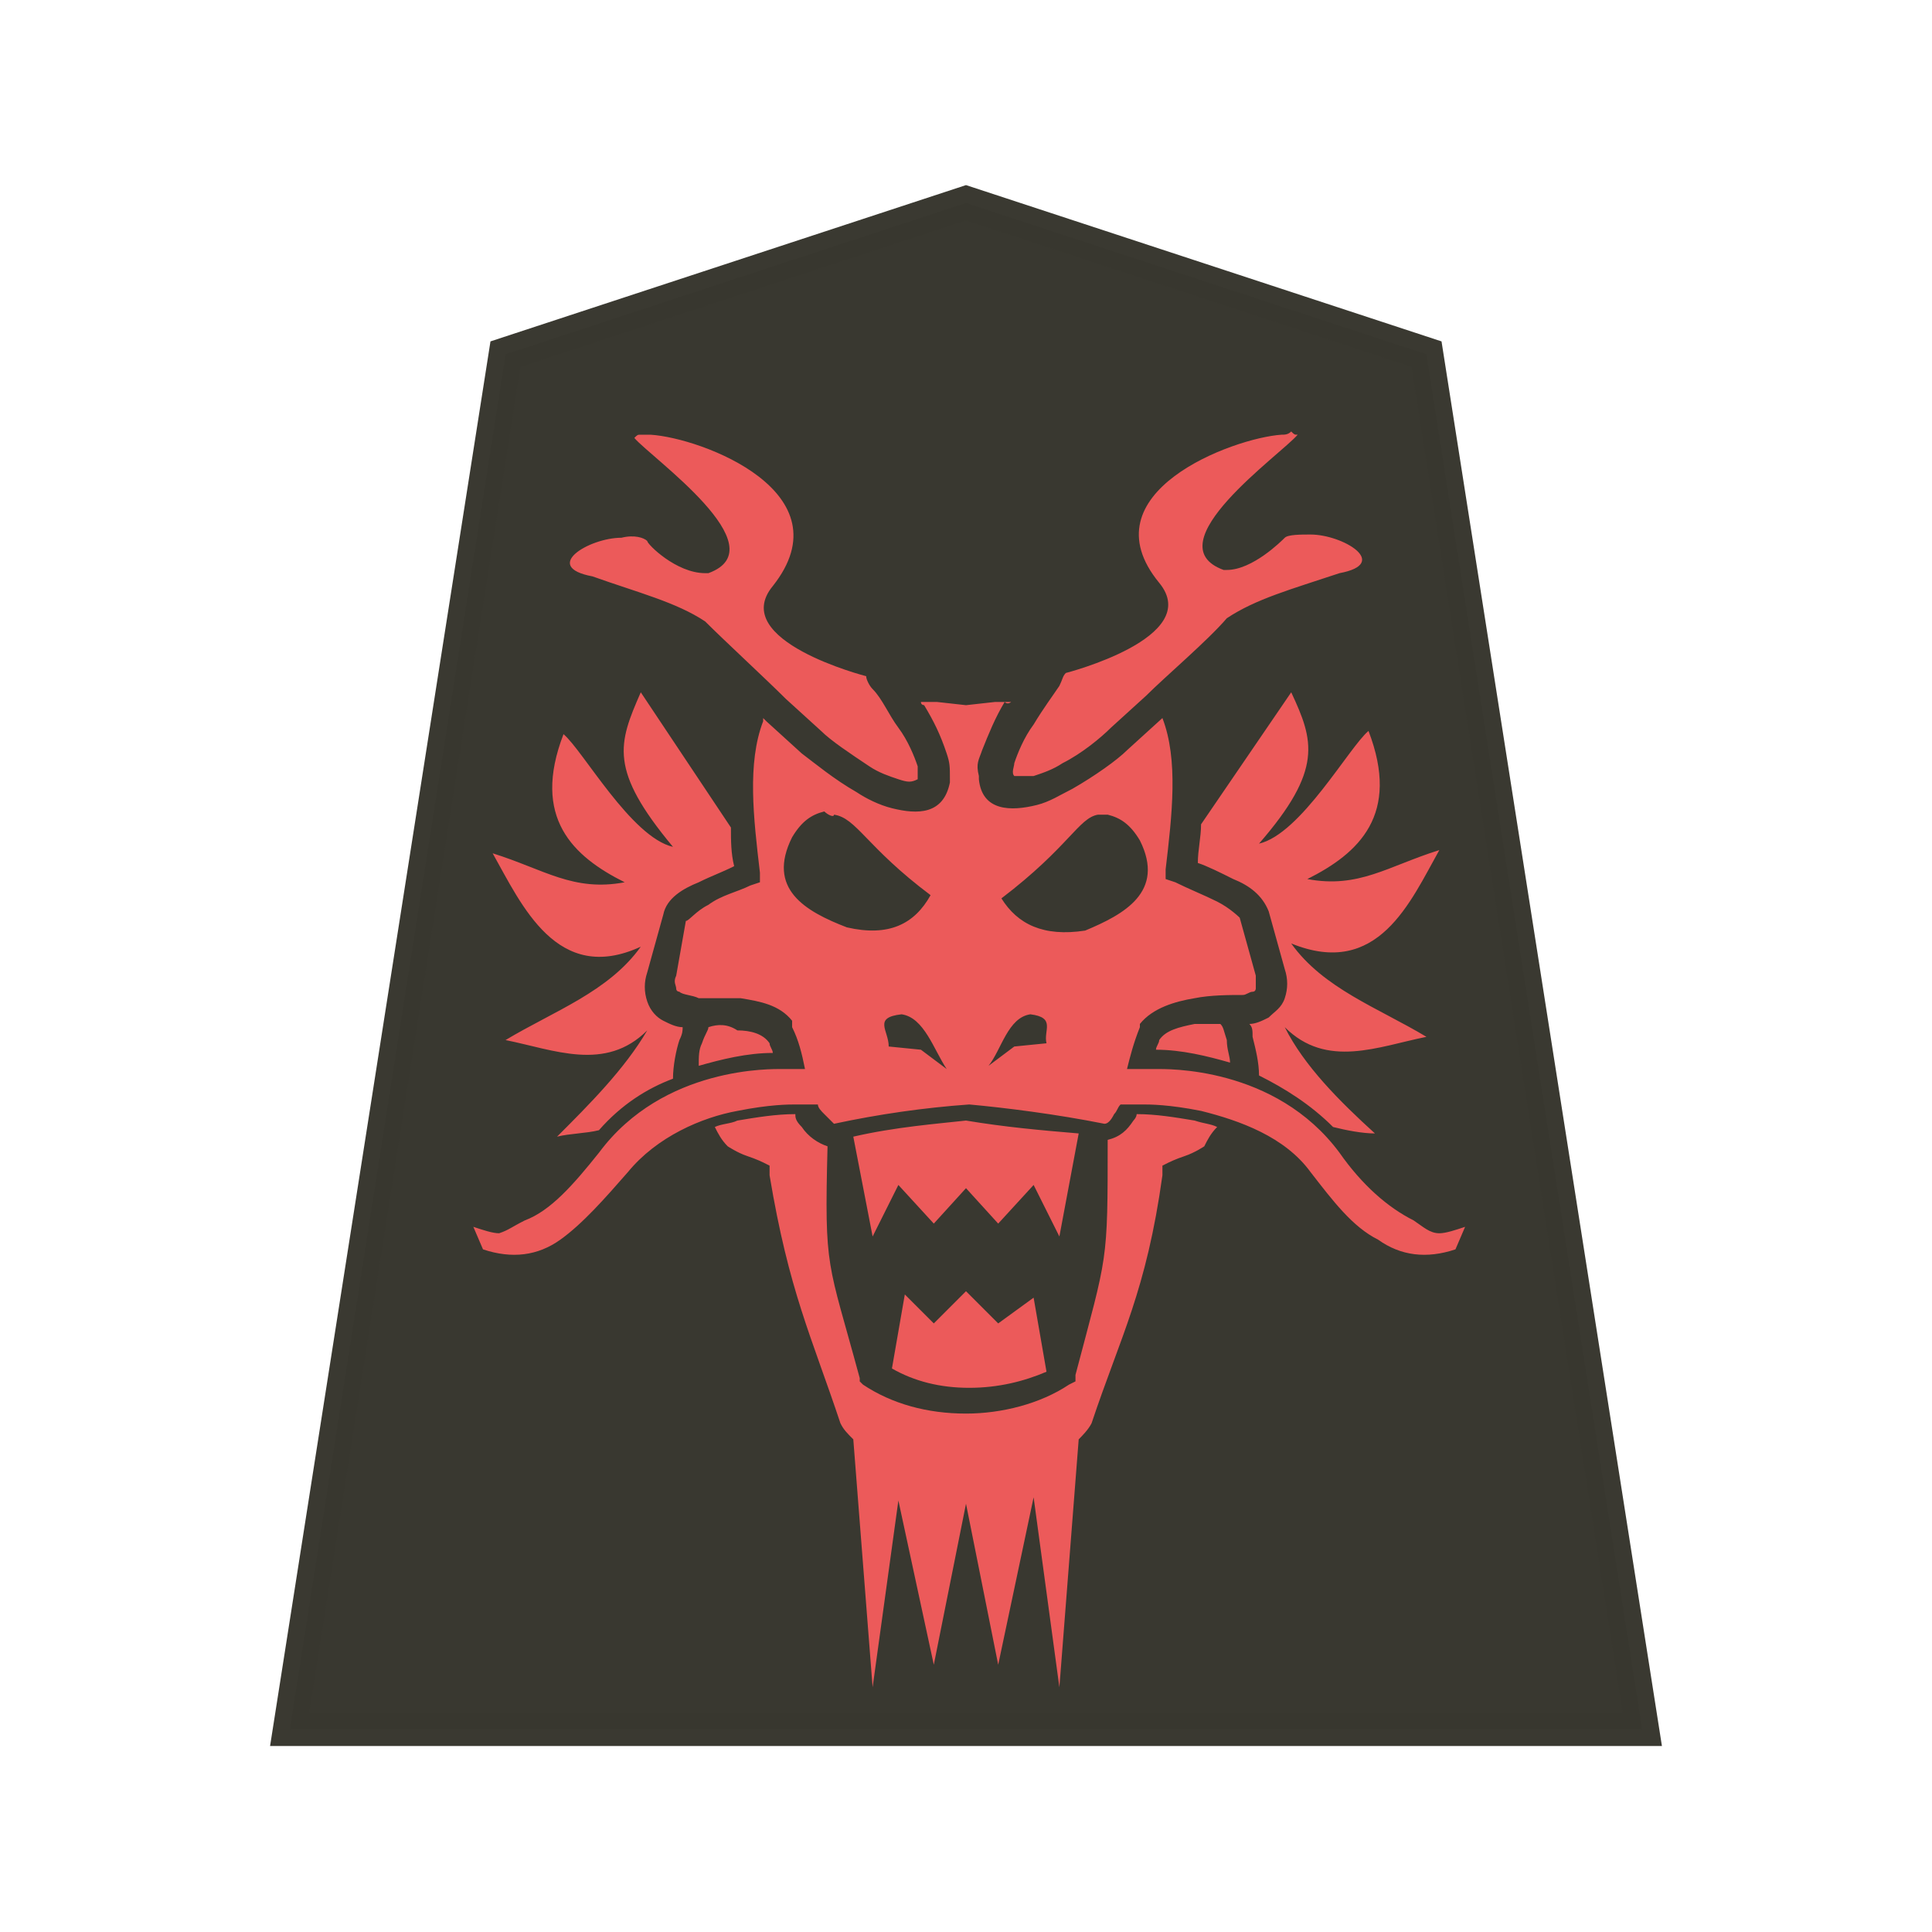 <?xml version="1.0" encoding="utf-8"?>
<!-- Generator: Adobe Illustrator 24.0.2, SVG Export Plug-In . SVG Version: 6.00 Build 0)  -->
<svg version="1.1" id="Capa_1" xmlns="http://www.w3.org/2000/svg" xmlns:xlink="http://www.w3.org/1999/xlink" x="0px" y="0px"
	 viewBox="0 0 60 60" style="enable-background:new 0 0 60 60;" xml:space="preserve">
<style type="text/css">
	.st0{fill:#38372F;fill-opacity:0.992;stroke:#393830;stroke-width:1.048;stroke-opacity:0.992;enable-background:new    ;}
	.st1{fill:#EC5A5A;enable-background:new    ;}
</style>
<path class="st0" d="M30,6.3L15.7,11L9,53.7h42L44.3,11L30,6.3z"/>
<path class="st1" d="M20.2,13.5c-0.1,0-0.2,0-0.3,0c-0.1,0-0.1,0-0.2,0.1c0.5,0.6,4.5,3.4,2.3,4.2c0,0,0,0-0.1,0
	c-0.9,0-1.8-0.9-1.8-1c-0.1-0.1-0.4-0.2-0.8-0.1c-1,0-2.5,0.9-0.9,1.2c1.4,0.5,2.6,0.8,3.5,1.4l0,0c0.6,0.6,1.9,1.8,2.5,2.4l1.1,1
	c0.3,0.3,0.9,0.7,1.5,1.1c0.3,0.2,0.6,0.3,0.9,0.4c0.3,0.1,0.4,0.1,0.6,0c0-0.1,0-0.3,0-0.4c-0.1-0.3-0.3-0.8-0.6-1.2
	s-0.5-0.9-0.8-1.2c-0.1-0.1-0.2-0.3-0.2-0.4c0,0-4.3-1.1-2.9-2.8C26.3,15.3,21.8,13.6,20.2,13.5L20.2,13.5z M39.8,13.5L39.8,13.5
	c-1.5,0.1-6.1,1.8-3.8,4.6c1.4,1.7-2.9,2.8-2.9,2.8c-0.1,0.1-0.1,0.2-0.2,0.4c-0.2,0.3-0.5,0.7-0.8,1.2c-0.3,0.4-0.5,0.9-0.6,1.2
	c0,0.1-0.1,0.3,0,0.4c0.1,0,0.3,0,0.6,0c0.3-0.1,0.6-0.2,0.9-0.4c0.6-0.3,1.2-0.8,1.5-1.1l1.1-1c0.6-0.6,1.9-1.7,2.5-2.4l0,0
	c0.9-0.6,2-0.9,3.5-1.4c1.6-0.3,0.1-1.2-0.9-1.2c-0.3,0-0.7,0-0.8,0.1c-0.1,0.1-1,1-1.8,1c0,0,0,0-0.1,0c-2.2-0.8,1.8-3.6,2.3-4.2
	c-0.1,0-0.1,0-0.2-0.1C40,13.5,39.9,13.5,39.8,13.5L39.8,13.5z M19.9,21.5c-0.7,1.6-1,2.4,1,4.8c-1.3-0.3-2.8-3-3.4-3.5
	c-1,2.6,0.3,3.8,1.9,4.6c-1.6,0.3-2.5-0.4-4.1-0.9c0.9,1.6,2,4.1,4.6,2.9c-1,1.4-2.7,2-4.2,2.9c1.5,0.3,3.1,1,4.4-0.3
	c-0.7,1.2-1.8,2.3-2.8,3.3c0.4-0.1,0.9-0.1,1.3-0.2c0.7-0.8,1.5-1.3,2.3-1.6c0-0.4,0.1-0.9,0.2-1.2c0.1-0.2,0.1-0.3,0.1-0.4
	c-0.2,0-0.4-0.1-0.6-0.2c-0.2-0.1-0.4-0.3-0.5-0.6c-0.1-0.3-0.1-0.6,0-0.9l0.5-1.8c0.1-0.5,0.6-0.8,1.1-1c0.4-0.2,0.7-0.3,1.1-0.5
	c-0.1-0.4-0.1-0.8-0.1-1.2L19.9,21.5z M40.1,21.5l-2.8,4.1c0,0.4-0.1,0.8-0.1,1.2c0.3,0.1,0.7,0.3,1.1,0.5c0.5,0.2,0.9,0.5,1.1,1
	l0.5,1.8c0.1,0.3,0.1,0.6,0,0.9c-0.1,0.3-0.3,0.4-0.5,0.6c-0.2,0.1-0.4,0.2-0.6,0.2c0.1,0.1,0.1,0.2,0.1,0.4
	c0.1,0.4,0.2,0.8,0.2,1.2c0.8,0.4,1.6,0.9,2.3,1.6c0.4,0.1,0.9,0.2,1.3,0.2c-1.1-1-2.2-2.1-2.8-3.3c1.3,1.3,2.9,0.6,4.4,0.3
	c-1.5-0.9-3.2-1.5-4.2-2.9c2.7,1.1,3.7-1.3,4.6-2.9c-1.6,0.5-2.5,1.2-4.1,0.9c1.6-0.8,2.9-2,1.9-4.6c-0.6,0.5-2.1,3.2-3.4,3.5
	C41.1,23.9,40.8,23,40.1,21.5L40.1,21.5z M31.4,21.8c-0.3,0-0.5,0-0.5,0c0,0,0,0,0,0L30,21.9l-0.9-0.1c0,0,0,0,0,0
	c-0.2,0-0.3,0-0.5,0c0,0.1,0.1,0.1,0.1,0.1c0.3,0.5,0.5,0.9,0.7,1.5c0.1,0.3,0.1,0.4,0.1,0.8c0,0,0,0,0,0c0,0.1,0,0.1,0,0.1
	c0,0,0,0,0,0c-0.2,1-1,1-1.8,0.8h0c-0.4-0.1-0.8-0.3-1.1-0.5c-0.7-0.4-1.3-0.9-1.7-1.2l0,0l-1.1-1l-0.1-0.1l0,0.1v0
	c-0.5,1.3-0.3,3-0.1,4.7l0,0.3l-0.3,0.1c-0.4,0.2-0.9,0.3-1.3,0.6c-0.4,0.2-0.6,0.5-0.7,0.5L21,30.3c-0.1,0.2,0,0.3,0,0.4
	c0,0.1,0.1,0.1,0.1,0.1c0.1,0.1,0.4,0.1,0.6,0.2c0.4,0,0.8,0,1.3,0c0.6,0.1,1.2,0.2,1.6,0.7l0,0.1l0,0.1c0.2,0.4,0.3,0.8,0.4,1.3
	h-0.7c-0.3,0-3.7-0.1-5.7,2.6c-0.8,1-1.5,1.8-2.3,2.1c-0.4,0.2-0.5,0.3-0.8,0.4c-0.2,0-0.5-0.1-0.8-0.2l0.3,0.7
	c0.9,0.3,1.7,0.2,2.4-0.3c0.7-0.5,1.4-1.3,2.1-2.1c0.9-1.1,2.3-1.7,3.4-1.9c1-0.2,1.6-0.2,1.8-0.2l0.7,0c0,0.1,0.1,0.2,0.2,0.3
	c0.1,0.1,0.2,0.2,0.3,0.3c1.4-0.3,2.8-0.5,4.2-0.6l0,0l0,0c1.1,0.1,2.7,0.3,4.2,0.6c0.1,0,0.2-0.1,0.3-0.3c0.1-0.1,0.1-0.2,0.2-0.3
	l0.7,0c0.2,0,0.8,0,1.8,0.2c1.2,0.3,2.6,0.8,3.4,1.9c0.7,0.9,1.3,1.7,2.1,2.1c0.7,0.5,1.5,0.6,2.4,0.3l0.3-0.7
	c-0.3,0.1-0.6,0.2-0.8,0.2c-0.3,0-0.5-0.2-0.8-0.4c-0.8-0.4-1.6-1.1-2.3-2.1c-2-2.7-5.4-2.6-5.7-2.6H35c0.1-0.4,0.2-0.8,0.4-1.3
	l0-0.1l0,0c0.4-0.5,1.1-0.7,1.7-0.8c0.5-0.1,1.1-0.1,1.5-0.1c0.1,0,0.2-0.1,0.3-0.1c0.1,0,0.1-0.1,0.1-0.1c0-0.1,0-0.2,0-0.4
	l-0.5-1.8c0,0-0.3-0.3-0.7-0.5c-0.4-0.2-0.9-0.4-1.3-0.6l-0.3-0.1l0-0.3c0.2-1.7,0.4-3.4-0.1-4.7l0,0l0,0l-1.1,1l0,0
	c-0.3,0.3-1,0.8-1.7,1.2c-0.4,0.2-0.7,0.4-1.1,0.5h0c-0.8,0.2-1.7,0.2-1.8-0.8c0,0,0,0,0,0c0,0,0,0,0-0.1c0,0,0,0,0,0
	c-0.1-0.4,0-0.5,0.1-0.8c0.2-0.5,0.4-1,0.7-1.5C31.3,21.9,31.4,21.8,31.4,21.8z M25.9,25.3c0.7,0.1,1,1,3,2.5
	c-0.5,0.9-1.3,1.3-2.6,1c-1.3-0.5-2.5-1.2-1.7-2.8c0.3-0.5,0.6-0.7,1-0.8C25.7,25.3,25.9,25.4,25.9,25.3L25.9,25.3z M34.1,25.3
	c0.1,0,0.2,0,0.3,0c0.4,0.1,0.7,0.3,1,0.8c0.8,1.6-0.5,2.3-1.7,2.8c-1.3,0.2-2.1-0.2-2.6-1C33.2,26.3,33.5,25.4,34.1,25.3z M28,31.5
	c0.7,0.1,1,1.1,1.4,1.7l-0.8-0.6l-1-0.1C27.6,32,27.1,31.6,28,31.5z M32,31.5c0.8,0.1,0.4,0.5,0.5,0.9l-1,0.1l-0.8,0.6
	C31.1,32.6,31.3,31.6,32,31.5z M37.9,31.8c-0.3,0-0.5,0-0.8,0c-0.5,0.1-0.9,0.2-1.1,0.5c0,0.1-0.1,0.2-0.1,0.3
	c0.8,0,1.6,0.2,2.3,0.4c0-0.2-0.1-0.4-0.1-0.7C38,32,38,31.9,37.9,31.8z M22,31.9c0,0.1-0.1,0.2-0.2,0.5c-0.1,0.2-0.1,0.4-0.1,0.7
	c0.7-0.2,1.5-0.4,2.3-0.4c0-0.1-0.1-0.2-0.1-0.3c-0.2-0.3-0.6-0.4-1-0.4C22.6,31.8,22.3,31.8,22,31.9z M24.7,34.6
	c-0.6,0-1.2,0.1-1.8,0.2c-0.2,0.1-0.5,0.1-0.7,0.2c0.1,0.2,0.2,0.4,0.4,0.6c0,0,0.3,0.2,0.6,0.3s0.5,0.2,0.5,0.2l0.2,0.1l0,0.3
	c0.6,3.6,1.3,5,2.2,7.7c0.1,0.2,0.2,0.3,0.4,0.5l0.6,7.7l0.8-5.8l1.1,5.1l1-5l1,5l1.1-5.2l0.8,5.9l0.6-7.7c0.1-0.1,0.3-0.3,0.4-0.5
	c0.9-2.7,1.7-4.1,2.2-7.7l0-0.3l0.2-0.1c0,0,0.2-0.1,0.5-0.2s0.6-0.3,0.6-0.3c0.1-0.2,0.2-0.4,0.4-0.6c-0.2-0.1-0.4-0.1-0.7-0.2
	c-0.6-0.1-1.2-0.2-1.8-0.2c0,0.1-0.1,0.2-0.1,0.2c-0.2,0.3-0.4,0.5-0.8,0.6c0,3.9,0,3.5-1,7.3l0,0.2L33.2,43
	c-0.9,0.6-2.1,0.9-3.2,0.9c-1.2,0-2.3-0.3-3.2-0.9l-0.1-0.1l0-0.1c-1-3.7-1.1-3.3-1-7.2l0,0c-0.3-0.1-0.6-0.3-0.8-0.6
	C24.7,34.8,24.7,34.7,24.7,34.6z M30,34.8c-0.9,0.1-2.2,0.2-3.5,0.5l0.6,3.1l0.8-1.6l1.1,1.2l1-1.1l1,1.1l1.1-1.2l0.8,1.6l0.6-3.2
	C32.3,35.1,31.2,35,30,34.8z M30,40.1l-1,1l-0.9-0.9l-0.4,2.3c0.7,0.4,1.5,0.6,2.4,0.6c0.9,0,1.7-0.2,2.4-0.5l-0.4-2.3L31,41.1
	L30,40.1z"/>
</svg>
